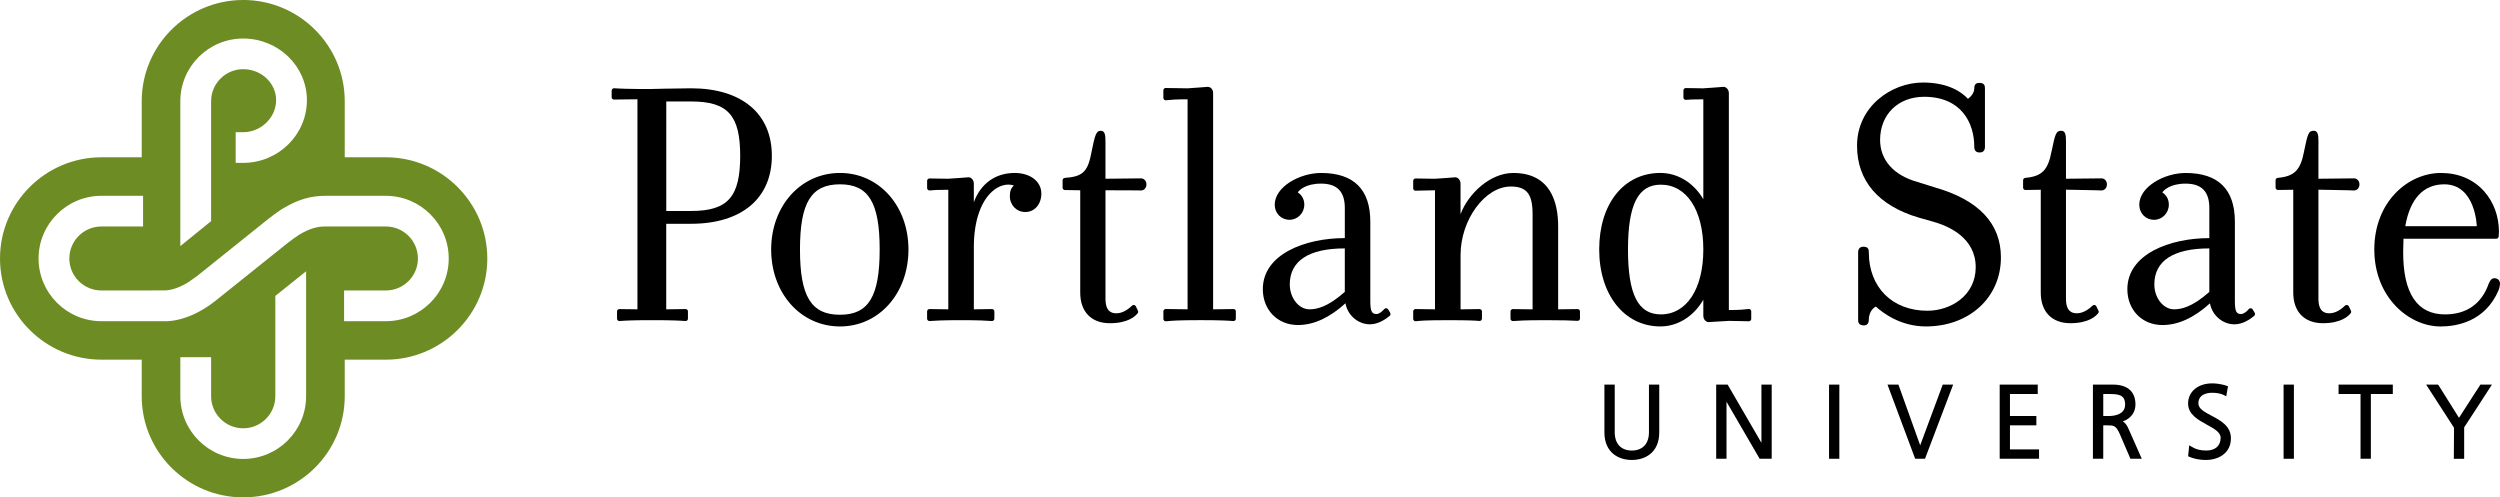 <?xml version="1.0" encoding="utf-8"?>
<!-- Generator: Adobe Illustrator 16.0.4, SVG Export Plug-In . SVG Version: 6.00 Build 0)  -->
<!DOCTYPE svg PUBLIC "-//W3C//DTD SVG 1.1//EN" "http://www.w3.org/Graphics/SVG/1.1/DTD/svg11.dtd">
<svg version="1.1" id="Layer_1" xmlns="http://www.w3.org/2000/svg" xmlns:xlink="http://www.w3.org/1999/xlink" x="0px" y="0px"
	 width="172.317px" height="34.281px" viewBox="0 0 172.317 34.281" enable-background="new 0 0 172.317 34.281"
	 xml:space="preserve">
<g>
	<path fill="#6D8D24" d="M26.591,10.841c0,0-2.736,0-2.829,0c0-0.097,0-3.866,0-3.866c0-3.846-3.14-6.976-6.997-6.976
		c-3.858,0-6.997,3.129-6.997,6.976c0,0,0,3.769,0,3.866c-0.093,0-2.772,0-2.772,0C3.139,10.841,0,13.97,0,17.82
		c0,3.842,3.139,6.971,6.996,6.971c0,0,2.68,0,2.772,0c0,0.094,0,2.519,0,2.519c0,3.849,3.139,6.972,6.997,6.972
		c3.857,0,6.997-3.123,6.997-6.972c0,0,0-2.425,0-2.519c0.093,0,2.829,0,2.829,0c3.856,0,6.998-3.129,6.998-6.971
		C33.589,13.97,30.448,10.841,26.591,10.841z M12.429,6.976c0-2.383,1.943-4.32,4.334-4.32c2.42,0,4.391,1.903,4.391,4.25
		c0,2.379-1.971,4.32-4.391,4.32h-0.518V9.112h0.518c1.23,0,2.269-1.012,2.269-2.207c0-1.179-1.018-2.137-2.269-2.137
		c-1.221,0-2.213,0.992-2.213,2.208v8.266l-2.121,1.721V6.976z M21.099,27.31c0,2.382-1.944,4.323-4.335,4.323
		c-2.391,0-4.334-1.941-4.334-4.323v-2.688h2.121v2.688c0,1.218,0.993,2.211,2.213,2.211s2.214-0.993,2.214-2.211v-6.913
		l2.121-1.698V27.31z M26.592,22.139h-2.875v-2.117h2.875c1.222,0,2.214-0.987,2.214-2.202c0-1.222-0.992-2.21-2.214-2.21h-4.204
		c-0.565,0-1.077,0.164-1.767,0.567c-0.13,0.073-0.626,0.436-0.804,0.579c-4.226,3.384-4.875,3.904-4.927,3.946
		c-0.168,0.133-0.595,0.456-0.888,0.615c-0.794,0.482-1.641,0.776-2.451,0.822H6.993c-2.389,0-4.335-1.939-4.335-4.319
		c0-2.386,1.946-4.324,4.335-4.324h2.868v2.114H6.993c-1.222,0-2.214,0.988-2.214,2.21c0,1.214,0.993,2.202,2.214,2.202
		c0,0,4.4-0.004,4.397-0.004c0.499-0.027,1.009-0.21,1.603-0.573l0.572-0.404c0,0,4.909-3.943,4.913-3.938
		c0.006-0.006,0.765-0.608,1.173-0.817c0.926-0.539,1.795-0.789,2.738-0.789h4.204c2.392,0,4.336,1.938,4.336,4.324
		C30.928,20.199,28.984,22.139,26.592,22.139z"/>
	<path d="M57.899,11.921c-2.705,0-4.745,2.27-4.745,5.277c0,3.021,2.04,5.303,4.745,5.303c2.69,0,4.718-2.281,4.718-5.303
		C62.618,14.191,60.59,11.921,57.899,11.921z M57.899,21.695c-1.986,0-2.759-1.262-2.759-4.497c0-3.234,0.773-4.494,2.759-4.494
		c1.967,0,2.734,1.259,2.734,4.494C60.633,20.434,59.867,21.695,57.899,21.695z"/>
	<path d="M155.285,21.352l-0.017-0.029c-0.026-0.044-0.072-0.072-0.126-0.076c-0.049-0.005-0.103,0.014-0.135,0.054
		c-0.197,0.225-0.385,0.344-0.54,0.344c-0.331,0-0.424-0.201-0.424-0.905v-5.462c0-2.227-1.144-3.355-3.395-3.355
		c-1.479,0-3.194,0.956-3.194,2.185c0,0.594,0.438,1.042,1.019,1.042c0.562,0,1.018-0.469,1.018-1.042
		c0-0.358-0.16-0.658-0.446-0.843c0,0-0.004-0.002-0.006-0.004l0.006-0.006c0.102-0.141,0.521-0.598,1.604-0.598
		c1.101,0,1.633,0.548,1.633,1.678v2.077h-0.005c-2.721,0-5.645,1.104-5.645,3.521c0,1.433,1.016,2.471,2.418,2.471
		c1.085,0,2.182-0.504,3.269-1.491l0.01-0.009v0.015c0.147,0.816,0.873,1.436,1.687,1.436c0.581,0,1.102-0.366,1.359-0.584
		c0.058-0.056,0.076-0.143,0.035-0.211L155.285,21.352z M152.282,20.121h-0.002c-1.21,1.079-1.97,1.199-2.432,1.199
		c-0.735,0-1.356-0.783-1.356-1.715c0-1.622,1.307-2.483,3.785-2.483h0.005V20.121z"/>
	<path d="M95.793,21.51l-0.114-0.188c-0.029-0.044-0.072-0.072-0.126-0.076C95.5,21.241,95.45,21.26,95.417,21.3
		c-0.201,0.225-0.384,0.344-0.54,0.344c-0.33,0-0.426-0.201-0.426-0.905v-5.462c0-2.227-1.143-3.355-3.393-3.355
		c-1.477,0-3.195,0.956-3.195,2.185c0,0.594,0.438,1.042,1.021,1.042c0.561,0,1.018-0.469,1.018-1.042
		c0-0.358-0.16-0.658-0.446-0.843c0,0-0.007-0.002-0.007-0.004l0.005-0.006c0.101-0.141,0.523-0.598,1.605-0.598
		c1.102,0,1.635,0.548,1.635,1.678v2.077h-0.006c-2.722,0-5.646,1.104-5.646,3.521c0,1.433,1.018,2.471,2.42,2.471
		c1.085,0,2.182-0.504,3.266-1.491l0.013-0.009l0.002,0.015c0.146,0.816,0.869,1.436,1.681,1.436c0.584,0,1.104-0.366,1.363-0.584
		c0.062-0.056,0.074-0.143,0.033-0.211L95.793,21.51z M92.693,20.121h-0.004c-1.211,1.079-1.968,1.199-2.431,1.199
		c-0.737,0-1.358-0.783-1.358-1.715c0-1.622,1.309-2.483,3.787-2.483h0.006V20.121z"/>
	<path d="M133.37,12.919l-1.203-0.376c-1.642-0.458-2.578-1.512-2.578-2.9c0-1.75,1.244-2.972,3.033-2.972
		c2.549,0,3.459,1.78,3.459,3.446c0,0.264,0.118,0.392,0.368,0.392c0.242,0,0.367-0.132,0.367-0.392V6.081
		c0-0.191-0.05-0.369-0.393-0.369c-0.308,0-0.343,0.222-0.343,0.393c0,0.277-0.214,0.552-0.429,0.704l-0.006,0.004l-0.006-0.007
		c-0.385-0.416-1.299-1.118-3.094-1.118c-2.188,0-4.545,1.665-4.545,4.355c0,2.415,1.464,4.128,4.241,4.952
		c0.004,0,0.004,0.001,0.004,0.001c0.018,0.006,0.032,0.006,0.045,0.006c-0.013,0-0.025,0-0.037-0.003l0.966,0.273
		c1.106,0.305,2.96,1.118,2.96,3.148c0,1.949-1.718,2.998-3.334,2.998c-2.413,0-4.033-1.615-4.033-4.02
		c0-0.199-0.031-0.393-0.368-0.393c-0.242,0-0.369,0.138-0.369,0.393v4.638c0,0.128,0,0.392,0.395,0.392
		c0.231,0,0.343-0.14,0.343-0.419c0-0.372,0.199-0.739,0.48-0.876l0.004-0.004l0.002,0.004c0.449,0.41,1.676,1.367,3.446,1.367
		c2.996,0,5.172-1.999,5.172-4.755C137.918,15.406,136.386,13.781,133.37,12.919z M132.452,14.887c0,0,0,0.003-0.002,0.003
		C132.452,14.887,132.452,14.887,132.452,14.887L132.452,14.887z"/>
	<path d="M171.927,19.177c-0.229,0-0.328,0.237-0.395,0.392c-0.486,1.379-1.527,2.102-3.009,2.102c-1.911,0-2.881-1.441-2.881-4.287
		c0,0.003,0.017-0.624,0.022-0.93c0.076,0,6.397,0,6.397,0c0.087,0,0.159-0.063,0.163-0.149l0.005-0.053
		c0.006-0.09,0.015-0.185,0.015-0.279c0-1.07-0.37-2.064-1.031-2.798c-0.741-0.82-1.764-1.253-2.967-1.253
		c-2.256,0-4.593,1.974-4.593,5.277c0,3.277,2.372,5.303,4.568,5.303c1.095,0,3.064-0.323,3.994-2.489
		c0.051-0.12,0.101-0.345,0.101-0.469C172.317,19.362,172.185,19.177,171.927,19.177z M165.79,15.585
		c0.324-1.886,1.253-2.881,2.685-2.881c2.154,0,2.241,2.852,2.241,2.884c0,0,0,0.001,0,0.005h-4.926
		C165.79,15.589,165.79,15.585,165.79,15.585z"/>
	<path d="M85.017,21.302l-1.401,0.019v-0.004c0-0.003,0-14.889,0-14.889c0-0.287-0.187-0.443-0.364-0.443
		c-0.012,0.003-0.519,0.041-0.517,0.041l-0.897,0.063c0.015-0.003-1.352-0.021-1.352-0.021c0.001,0-0.131-0.005-0.131-0.005
		c-0.046,0-0.087,0.018-0.119,0.047s-0.049,0.07-0.049,0.117v0.521c0,0.047,0.019,0.09,0.054,0.12
		c0.033,0.033,0.078,0.048,0.123,0.043l0.123-0.01c0.206-0.022,0.542-0.057,1.364-0.057h0.005V21.32l-1.369-0.019l-0.13-0.004
		c-0.044,0-0.087,0.016-0.119,0.047s-0.049,0.07-0.049,0.116v0.524c0,0.043,0.019,0.087,0.052,0.118
		c0.033,0.03,0.08,0.045,0.125,0.041l0.089-0.004c0.255-0.027,0.724-0.072,2.248-0.072h0.1c1.257,0,1.892,0.035,2.204,0.062
		c0.043,0.004,0.089-0.01,0.124-0.039c0.034-0.031,0.051-0.074,0.051-0.122v-0.506c0-0.044-0.015-0.087-0.044-0.116
		C85.102,21.316,85.06,21.302,85.017,21.302z"/>
	<path d="M69.933,11.921c-1.309,0-2.325,0.724-2.797,1.986l-0.013,0.04v-1.286c0-0.266-0.189-0.443-0.368-0.443
		c-0.012,0-0.546,0.043-0.546,0.043l-0.866,0.059c0.015,0-1.274-0.02-1.274-0.02c-0.044,0-0.086,0.018-0.118,0.048
		c-0.029,0.031-0.048,0.074-0.048,0.116v0.499c0,0.045,0.021,0.091,0.054,0.122c0.036,0.029,0.079,0.045,0.125,0.042
		c0.214-0.025,0.551-0.047,1.272-0.047h0.009v8.241l-1.295-0.019c-0.044,0-0.087,0.019-0.118,0.047
		c-0.029,0.031-0.048,0.07-0.048,0.114v0.502c0,0.045,0.019,0.089,0.053,0.12c0.033,0.03,0.076,0.045,0.124,0.043
		c0.28-0.024,0.927-0.06,2.102-0.06h0.099c1.18,0,1.783,0.035,2.08,0.06c0.048,0.006,0.091-0.011,0.127-0.043
		c0.033-0.029,0.051-0.075,0.051-0.118v-0.504c0-0.044-0.019-0.083-0.049-0.114c-0.032-0.032-0.073-0.047-0.115-0.047l-1.25,0.019
		v-0.004c0-0.003,0-4.292,0-4.292c0-1.855,0.523-3.3,1.439-3.968c0.421-0.307,0.897-0.408,1.307-0.277l0.012,0.002l-0.009,0.008
		c-0.167,0.167-0.268,0.348-0.268,0.724c0,0.625,0.46,1.099,1.067,1.099c0.64,0,1.105-0.535,1.105-1.271
		C71.775,12.504,71.016,11.921,69.933,11.921z"/>
	<path d="M47.632,6.086l-1.901,0.028l-0.95,0.023c-1.422,0-2.117-0.029-2.445-0.054c-0.045-0.002-0.09,0.012-0.123,0.043
		c-0.035,0.03-0.054,0.075-0.054,0.118v0.459c0,0.042,0.018,0.085,0.049,0.114c0.032,0.031,0.074,0.047,0.117,0.045l1.612-0.019
		V6.85c0,0.002,0,12.863,0,14.471l-1.243-0.017c-0.043,0-0.085,0.017-0.116,0.045c-0.031,0.031-0.047,0.07-0.047,0.116v0.5
		c0,0.045,0.019,0.089,0.051,0.12c0.031,0.03,0.079,0.045,0.125,0.043c0.266-0.024,0.89-0.06,2.073-0.06h0.3
		c1.271,0,1.877,0.035,2.16,0.06c0.046,0.006,0.091-0.011,0.126-0.041c0.034-0.029,0.052-0.077,0.052-0.12v-0.506
		c0-0.042-0.016-0.085-0.047-0.114c-0.032-0.03-0.074-0.047-0.117-0.045h-0.043c0.001,0-0.907,0.012-1.289,0.019v-0.004
		c0-0.003,0-4.934,0-5.893h1.708c3.49,0,5.572-1.752,5.572-4.683C53.204,7.828,51.123,6.086,47.632,6.086z M47.632,14.542h-1.708
		V6.994h1.708c2.532,0,3.387,0.947,3.387,3.747C51.019,13.58,50.165,14.542,47.632,14.542z"/>
	<path d="M78.652,12.294c-0.001,0-1.884,0.021-2.456,0.026v-0.008c0,0.003,0-2.583,0-2.583c0-0.378-0.025-0.716-0.319-0.716
		c-0.323,0-0.396,0.241-0.667,1.583c-0.001,0.003-0.001,0.005-0.001,0.006c-0.249,1.32-0.673,1.573-1.819,1.661
		c-0.084,0.007-0.149,0.077-0.149,0.163v0.51c0,0.089,0.071,0.164,0.161,0.164l0.343,0.004c-0.002,0,0.461,0.007,0.712,0.011v0.012
		c0-0.006,0,7.041,0,7.041c0,1.321,0.763,2.11,2.044,2.11c1.256,0,1.758-0.484,1.917-0.69c0.035-0.048,0.043-0.117,0.018-0.169
		l-0.146-0.304c-0.023-0.05-0.067-0.081-0.118-0.094c-0.055-0.008-0.106,0.011-0.143,0.046c-0.204,0.197-0.613,0.528-1.074,0.528
		c-0.328,0-0.758-0.104-0.758-1.007v-7.474l2.028,0.008l0.427,0.006c0.182,0,0.369-0.157,0.369-0.418
		C79.02,12.45,78.833,12.294,78.652,12.294z"/>
	<path d="M144.856,12.294c-0.003,0-1.885,0.021-2.455,0.026v-0.008c0,0.003,0-2.583,0-2.583c0-0.378-0.025-0.716-0.32-0.716
		c-0.357,0-0.424,0.192-0.667,1.4c0,0.002,0,0.004-0.005,0.005c-0.242,1.311-0.668,1.741-1.815,1.842
		c-0.085,0.01-0.149,0.08-0.149,0.162v0.51c0,0.042,0.02,0.087,0.048,0.115c0.031,0.034,0.075,0.048,0.12,0.048l1.05-0.016v0.003
		c0,0.003,0,7.085,0,7.085c0,1.321,0.764,2.11,2.043,2.11c1.253,0,1.757-0.484,1.916-0.69c0.042-0.05,0.046-0.117,0.021-0.169
		l-0.019-0.035l-0.13-0.269c-0.024-0.05-0.067-0.081-0.117-0.094c-0.056-0.008-0.106,0.011-0.144,0.046
		c-0.204,0.197-0.612,0.528-1.076,0.528c-0.324,0-0.756-0.104-0.756-1.007v-7.513l2.031,0.039c-0.006,0,0.419,0.014,0.419,0.014
		c0.187,0,0.373-0.157,0.373-0.418C145.225,12.45,145.038,12.294,144.856,12.294z"/>
	<path d="M162.027,21.588c0.037-0.05,0.044-0.117,0.015-0.169l-0.041-0.089l-0.104-0.22c-0.025-0.045-0.066-0.078-0.119-0.089
		c-0.052-0.008-0.105,0.011-0.143,0.044c-0.201,0.199-0.611,0.53-1.074,0.53c-0.324,0-0.759-0.104-0.759-1.007v-7.513l2.03,0.039
		l0.424,0.014c0.187,0,0.374-0.157,0.374-0.418c0-0.261-0.188-0.416-0.372-0.416c0,0-1.882,0.021-2.456,0.026v-0.008
		c0,0.003,0-2.583,0-2.583c0-0.378-0.024-0.716-0.317-0.716c-0.361,0-0.424,0.192-0.669,1.4v0.002c0,0.001,0,0.002,0,0.003
		c-0.247,1.311-0.669,1.741-1.824,1.842c-0.081,0.01-0.144,0.08-0.144,0.162v0.51c0,0.042,0.015,0.087,0.048,0.115
		c0.03,0.034,0.073,0.048,0.116,0.048l1.054-0.016v0.003c0,0.003,0,7.085,0,7.085c0,1.321,0.765,2.11,2.042,2.11
		C161.362,22.278,161.865,21.794,162.027,21.588z"/>
	<path d="M108.736,21.304l-1.338,0.017v-0.004c0-0.003,0-5.714,0-5.714c0-1.678-0.536-3.681-3.094-3.681
		c-1.6,0-3.098,1.431-3.621,2.811l-0.013,0.04v-2.11c0-0.266-0.19-0.443-0.367-0.443c-0.011,0-0.549,0.043-0.549,0.043
		c0.002,0-0.864,0.059-0.864,0.059c0.013,0-1.275-0.02-1.275-0.02s-0.027-0.002-0.039-0.002c-0.046,0-0.088,0.017-0.119,0.045
		c-0.031,0.033-0.05,0.072-0.05,0.117v0.523c0,0.045,0.019,0.087,0.05,0.116c0.031,0.031,0.075,0.047,0.123,0.045l0.037-0.003
		c-0.002,0,0.906-0.02,1.292-0.028v0.005c0,0.001,0,7.042,0,8.201l-1.294-0.019c0.002,0-0.027,0-0.039-0.002
		c-0.046,0-0.088,0.017-0.119,0.047c-0.031,0.029-0.05,0.072-0.05,0.114v0.519c0,0.089,0.075,0.161,0.164,0.161
		c0.005,0,0.015,0,0.017,0c0.221-0.027,0.61-0.072,2.141-0.072h0.097c1.419,0,1.901,0.028,2.141,0.054
		c0.046,0.006,0.092-0.011,0.124-0.042c0.033-0.028,0.055-0.072,0.055-0.117v-0.5c0-0.044-0.02-0.083-0.05-0.114
		c-0.029-0.028-0.072-0.047-0.115-0.047l-1.309,0.019v-0.004c0-0.003,0-3.743,0-3.743c0-2.424,1.681-4.72,3.459-4.72
		c1.097,0,1.505,0.516,1.505,1.902v6.565l-1.354-0.019c-0.044,0-0.085,0.015-0.117,0.045c-0.031,0.029-0.05,0.072-0.05,0.116v0.506
		c0,0.046,0.019,0.089,0.055,0.118c0.033,0.03,0.077,0.047,0.124,0.041c0.306-0.024,0.825-0.06,2.161-0.06h0.102
		c1.062,0,1.771,0.017,2.172,0.045c0.043,0.004,0.089-0.01,0.122-0.041c0.033-0.029,0.052-0.072,0.052-0.118v-0.491
		c0-0.044-0.019-0.083-0.049-0.114C108.823,21.32,108.78,21.302,108.736,21.304z"/>
	<path d="M120.707,21.981v-0.525c0-0.047-0.021-0.093-0.056-0.123c-0.033-0.029-0.083-0.042-0.13-0.035
		c-0.197,0.024-0.525,0.072-1.348,0.072h-0.008V6.428c0-0.263-0.191-0.443-0.368-0.443c-0.015,0.003-0.518,0.041-0.513,0.041
		l-0.897,0.063c0.012-0.003-1.189-0.019-1.189-0.019c-0.043-0.002-0.082,0.016-0.117,0.048c-0.029,0.029-0.047,0.073-0.047,0.114
		v0.488c0,0.048,0.021,0.091,0.053,0.122c0.035,0.032,0.081,0.045,0.126,0.041c0.191-0.018,0.52-0.038,1.185-0.038h0.007v6.89
		l-0.015-0.026c-0.661-1.119-1.76-1.788-2.941-1.788c-2.524,0-4.221,2.121-4.221,5.277c0,3.122,1.735,5.303,4.221,5.303
		c1.175,0,2.274-0.678,2.941-1.815l0.015-0.026v1.102c0,0.268,0.19,0.441,0.369,0.441c0.009,0,0.514-0.033,0.514-0.033l0.897-0.052
		c-0.013,0,1.358,0.027,1.358,0.027c0.044,0,0.083-0.017,0.116-0.048C120.692,22.068,120.707,22.024,120.707,21.981z M114.473,21.67
		c-1.564,0-2.261-1.379-2.261-4.472c0-3.092,0.696-4.469,2.261-4.469c1.782,0,2.932,1.754,2.932,4.469
		C117.404,19.914,116.255,21.67,114.473,21.67z"/>
	<path d="M113.657,29.799c0,0.789-0.441,1.255-1.181,1.255c-0.738,0-1.178-0.466-1.178-1.255V26.51h-0.711v3.289
		c0,1.405,0.977,1.905,1.889,1.905c0.916,0,1.891-0.5,1.891-1.905V26.51h-0.71V29.799z"/>
	<path d="M121.41,30.522c-0.175-0.293-2.33-4.013-2.33-4.013h-0.788v5.111h0.711c0,0,0-3.598,0-3.929
		c0.171,0.289,2.283,3.929,2.283,3.929h0.832V26.51h-0.708C121.41,26.51,121.41,30.19,121.41,30.522z"/>
	<rect x="126.07" y="26.51" width="0.71" height="5.111"/>
	<path d="M132.352,30.695c-0.084-0.243-1.5-4.186-1.5-4.186h-0.754l1.908,5.111h0.678l1.941-5.111h-0.718
		C133.907,26.51,132.607,30.013,132.352,30.695z"/>
	<path d="M138.54,29.318c0.096,0,1.82,0,1.82,0v-0.645c0,0-1.725,0-1.82,0c0-0.092,0-1.43,0-1.516c0.096,0,1.915,0,1.915,0V26.51
		h-2.623v5.111h2.713v-0.646c0,0-1.909,0-2.005,0C138.54,30.884,138.54,29.409,138.54,29.318z"/>
	<path d="M146.72,29.574c0-0.007-0.016-0.038-0.016-0.038c-0.093-0.199-0.195-0.373-0.382-0.492
		c0.532-0.183,0.868-0.614,0.868-1.155c0-0.899-0.541-1.379-1.557-1.379h-1.375v5.111h0.712c0,0,0-2.21,0-2.303
		c0.073,0,0.288,0,0.288,0c0.416,0,0.585,0,0.846,0.583c0.002,0.002,0.053,0.122,0.709,1.648l0.03,0.071h0.783l-0.071-0.16
		L146.72,29.574z M145.369,28.674c0,0-0.319,0-0.398,0c0-0.092,0-1.43,0-1.516c0.079,0,0.382,0,0.382,0
		c0.678,0,1.125,0.049,1.125,0.73C146.478,28.615,145.632,28.674,145.369,28.674z"/>
	<rect x="157.4" y="26.51" width="0.711" height="5.111"/>
	<path d="M152.433,28.653c-0.488-0.257-0.906-0.479-0.906-0.852c0-0.679,0.722-0.729,0.945-0.729c0.336,0,0.648,0.062,0.834,0.168
		l0.142,0.078l0.104-0.598c0-0.002,0.019-0.094,0.019-0.094l-0.088-0.031c-0.428-0.156-0.874-0.171-1.004-0.171
		c-0.978,0-1.661,0.572-1.661,1.386c0,0.753,0.689,1.13,1.298,1.463c0.491,0.27,0.945,0.518,0.945,0.896
		c0,0.555-0.365,0.884-0.988,0.884c-0.409,0-0.73-0.081-1.02-0.268l-0.157-0.093l-0.076,0.755l0.074,0.035
		c0.233,0.101,0.616,0.221,1.155,0.221c0.857,0,1.721-0.461,1.721-1.493C153.77,29.362,153.059,28.986,152.433,28.653z"/>
	<path d="M161.189,27.158c0,0,1.423,0,1.515,0c0,0.097,0,4.463,0,4.463h0.712c0,0,0-4.366,0-4.463c0.093,0,1.513,0,1.513,0V26.51
		h-3.739V27.158z"/>
	<path d="M169.49,28.799c-0.075-0.125-1.416-2.258-1.416-2.258l-0.045-0.031h-0.803l1.921,2.971l-0.012,2.141h0.712v-2.166
		c0.007,0.004,1.801-2.771,1.801-2.771l0.114-0.174h-0.797C170.966,26.51,169.572,28.676,169.49,28.799z"/>
</g>
</svg>
